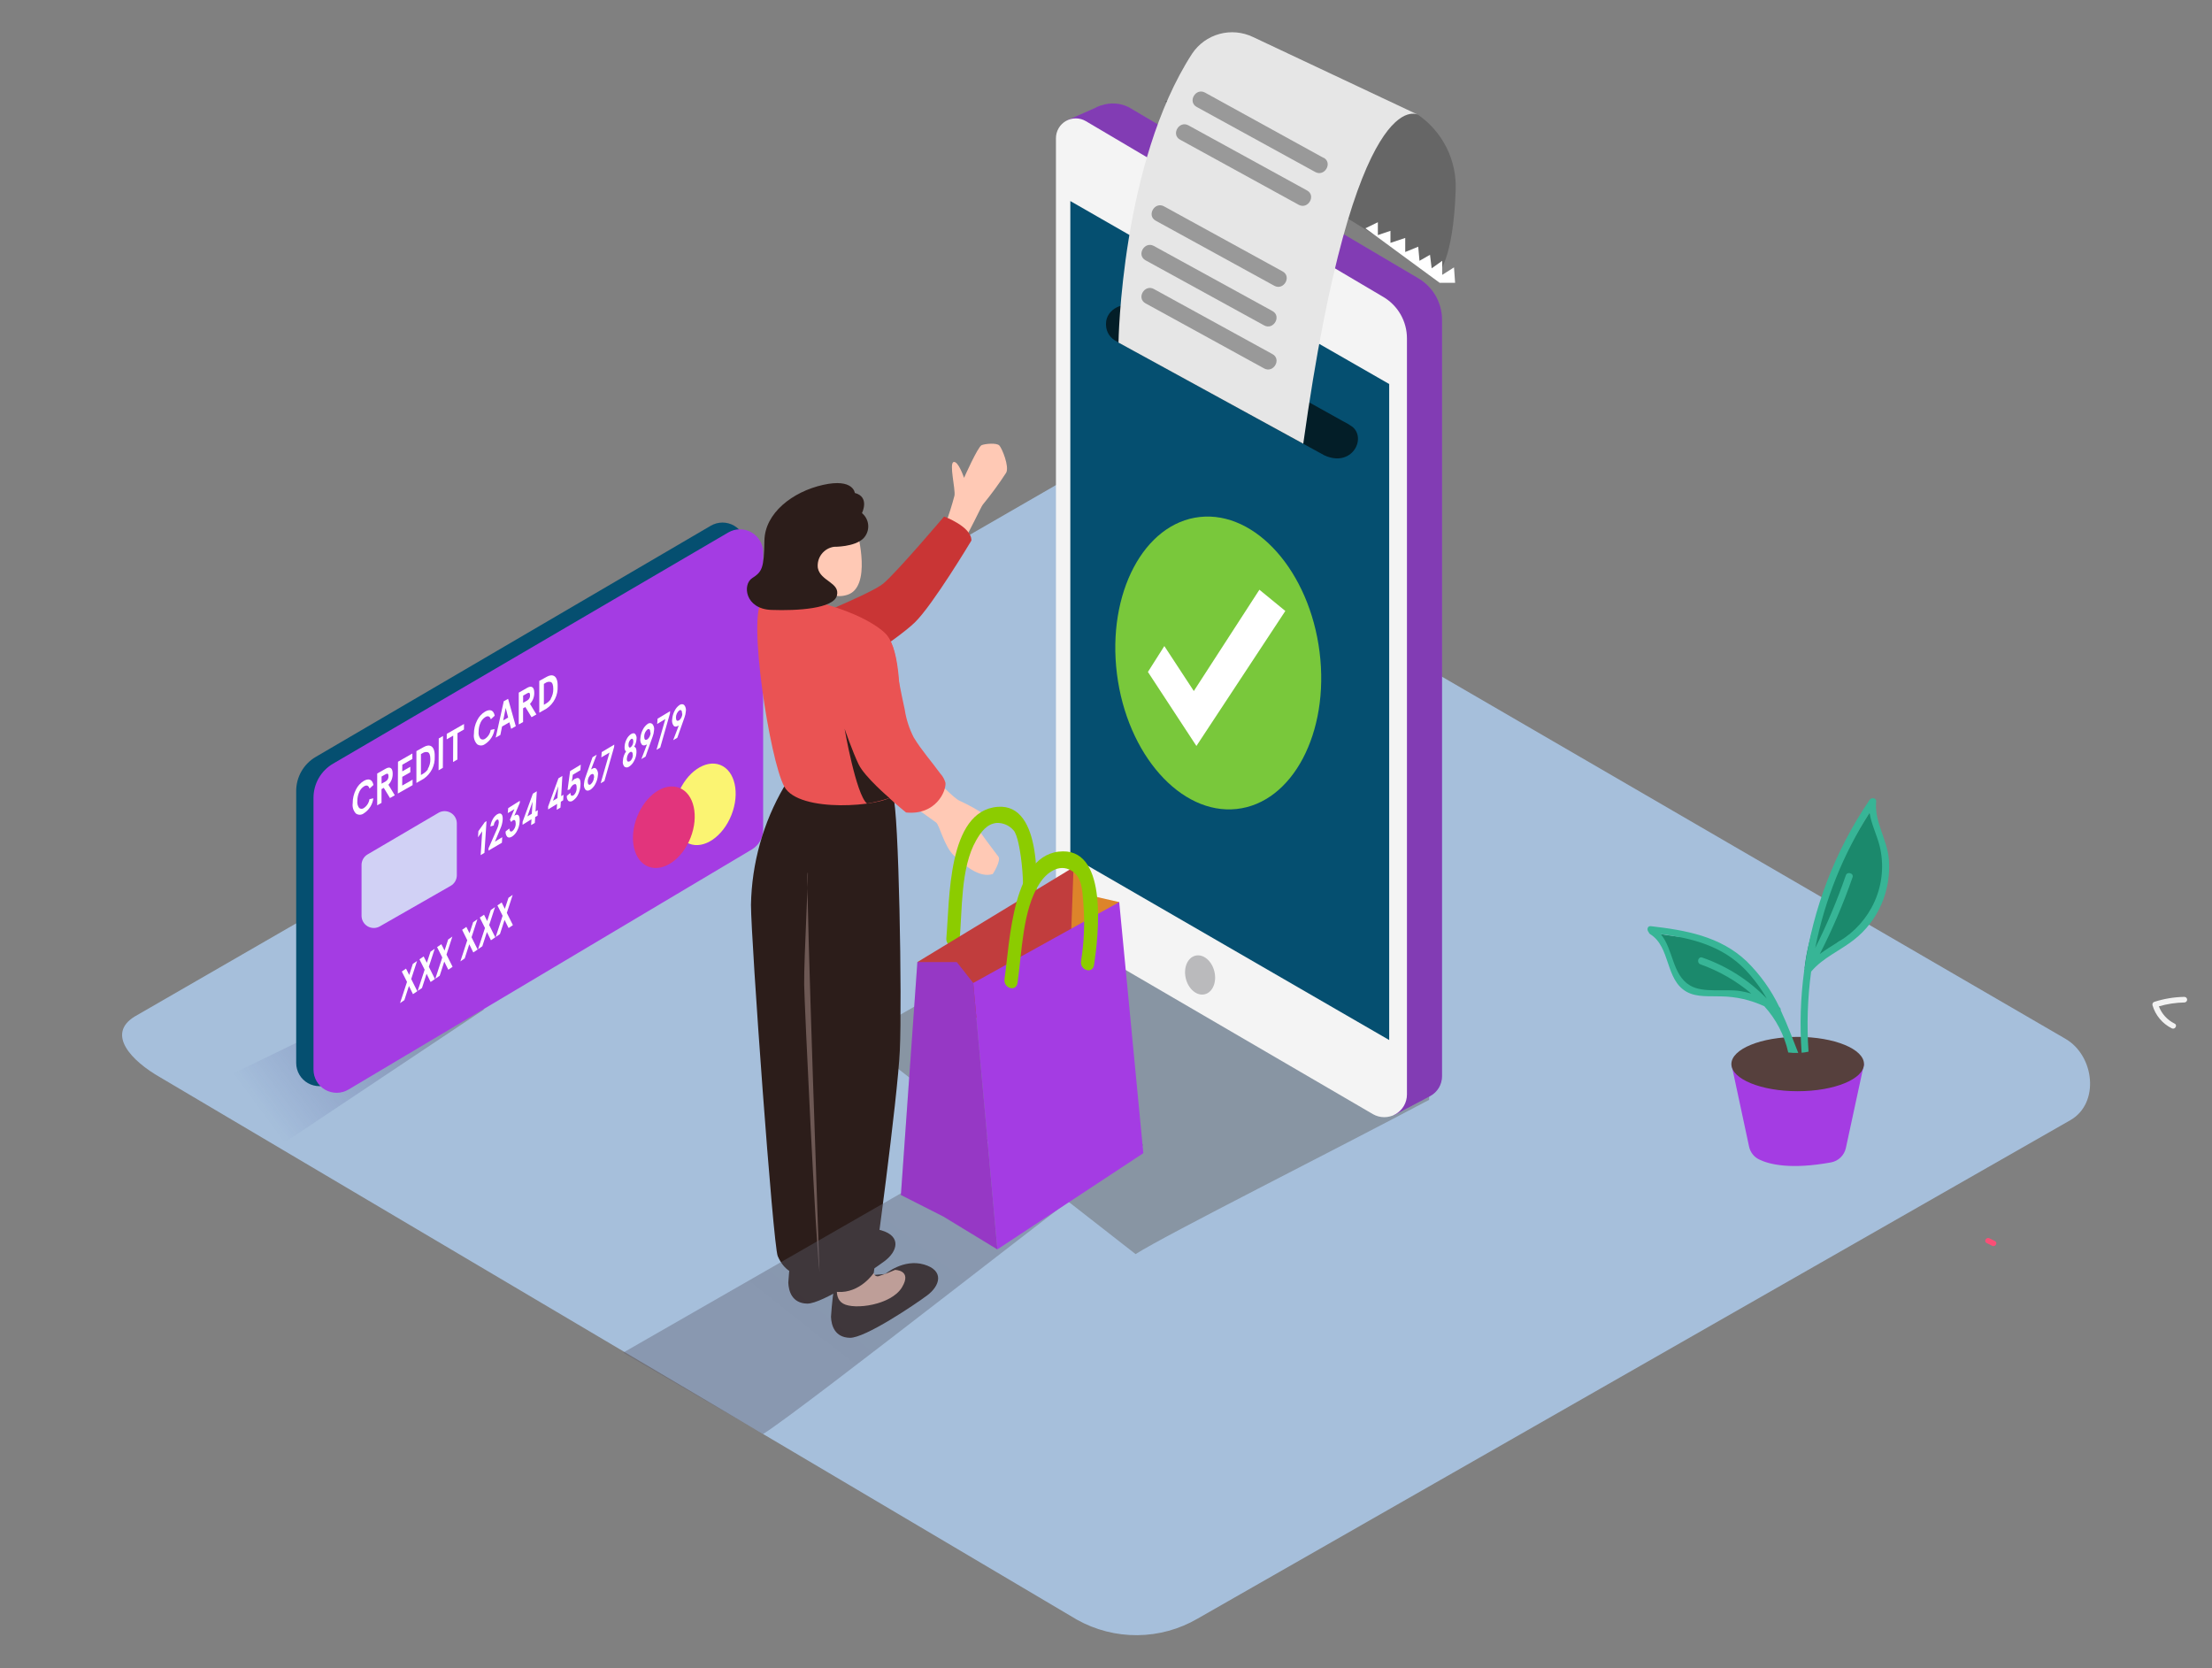 <svg width="313" height="236" viewBox="0 0 313 236" fill="none" xmlns="http://www.w3.org/2000/svg">
<rect x="0" y="0" width="313" height="236" fill="#808080" stroke="none"/>
<path d="M152.376 229.159L22.692 152.444C18.561 150.095 15.024 146.314 19.046 143.833L149.199 68.761C151.156 67.548 154.121 66.757 156.101 67.908L292.256 146.972C296.388 149.367 297.123 156.076 292.992 158.471L169.474 229.01C166.884 230.523 163.944 231.332 160.945 231.358C157.946 231.384 154.992 230.626 152.376 229.159Z" fill="#A6BFDB"/>
<path opacity="0.48" d="M55.213 141.093L27.622 154.495C31.68 157.209 35.966 159.566 40.432 161.54L68.539 142.792" fill="url(#paint0_linear_135_436)"/>
<path opacity="0.48" d="M180.57 139.762C173.324 135.175 166.086 130.541 159.341 125.257L121.562 146.909L160.687 177.439C165.178 174.597 188.669 162.824 202.222 155.614V154.048C195.007 149.312 187.886 144.389 180.57 139.762Z" fill="url(#paint1_linear_135_436)"/>
<path d="M167.142 74.601C167.08 74.298 166.952 74.012 166.766 73.765C166.581 73.517 166.343 73.313 166.07 73.168C165.822 73.031 165.532 72.995 165.258 73.066C164.984 73.138 164.748 73.312 164.599 73.552C164.477 73.794 164.438 74.069 164.489 74.335C164.401 74.72 164.411 75.122 164.519 75.502C164.627 75.883 164.83 76.23 165.107 76.511C165.209 76.616 165.33 76.7 165.465 76.757C165.599 76.814 165.744 76.843 165.89 76.843C166.036 76.843 166.181 76.814 166.315 76.757C166.449 76.7 166.571 76.616 166.672 76.511C166.893 76.251 167.051 75.943 167.132 75.611C167.214 75.28 167.217 74.934 167.142 74.601Z" fill="#5A2500"/>
<path d="M200.711 39.39L159.747 15.186C159.147 14.879 158.491 14.697 157.818 14.651C157.146 14.605 156.471 14.697 155.835 14.919H155.772C155.472 15.02 155.181 15.149 154.904 15.303L151.022 17.017L153.096 17.933L154.372 122.83C154.371 124.677 154.855 126.492 155.775 128.094C156.695 129.696 158.019 131.028 159.614 131.958L197.808 154.221L197.213 157.806L202.394 155.066C202.896 154.791 203.314 154.385 203.605 153.892C203.895 153.399 204.047 152.836 204.045 152.264V45.238C204.045 44.057 203.738 42.897 203.154 41.871C202.569 40.846 201.727 39.991 200.711 39.39Z" fill="#A43CE3"/>
<path opacity="0.33" d="M200.711 39.39L159.747 15.186C159.147 14.879 158.491 14.697 157.818 14.651C157.146 14.605 156.471 14.697 155.835 14.919H155.772C155.472 15.02 155.181 15.149 154.904 15.303L151.022 17.017L153.096 17.933L154.372 122.83C154.371 124.677 154.855 126.492 155.775 128.094C156.695 129.696 158.019 131.028 159.614 131.958L197.808 154.221L197.213 157.806L202.394 155.066C202.896 154.791 203.314 154.385 203.605 153.892C203.895 153.399 204.047 152.836 204.045 152.264V45.238C204.045 44.057 203.738 42.897 203.154 41.871C202.569 40.846 201.727 39.991 200.711 39.39Z" fill="#3F3D56"/>
<path d="M194.264 157.634L154.661 134.549C153.066 133.619 151.742 132.287 150.822 130.685C149.902 129.083 149.418 127.268 149.418 125.421V19.562C149.417 19.066 149.546 18.578 149.794 18.149C150.043 17.72 150.4 17.364 150.83 17.118C151.261 16.872 151.749 16.745 152.244 16.749C152.74 16.753 153.226 16.889 153.652 17.143L195.75 42.02C196.766 42.621 197.608 43.476 198.193 44.502C198.777 45.527 199.084 46.688 199.084 47.868V154.863C199.083 155.426 198.934 155.98 198.651 156.468C198.369 156.956 197.963 157.36 197.474 157.641C196.985 157.922 196.431 158.07 195.868 158.068C195.304 158.067 194.751 157.917 194.264 157.634Z" fill="#F4F4F4"/>
<path d="M196.572 54.334L151.453 28.447V121.061L196.572 147.152V54.334Z" fill="#054F70"/>
<path d="M170.466 140.679C171.584 140.412 172.199 138.971 171.838 137.462C171.478 135.952 170.279 134.945 169.161 135.212C168.043 135.479 167.429 136.919 167.789 138.429C168.15 139.938 169.348 140.946 170.466 140.679Z" fill="#BABABC"/>
<path d="M168.128 32.901C168.128 33.079 168.175 33.254 168.264 33.407C168.354 33.562 168.482 33.689 168.637 33.777L177.354 38.787C177.507 38.875 177.681 38.921 177.858 38.92C178.035 38.92 178.208 38.873 178.361 38.784C178.514 38.695 178.641 38.568 178.729 38.415C178.817 38.261 178.864 38.087 178.864 37.911V37.699C178.864 37.518 178.815 37.341 178.723 37.185C178.63 37.03 178.498 36.902 178.34 36.815L169.623 32.016C169.469 31.932 169.296 31.889 169.121 31.892C168.946 31.895 168.774 31.943 168.623 32.032C168.473 32.122 168.348 32.249 168.261 32.401C168.174 32.553 168.128 32.725 168.128 32.901Z" fill="#CCCCCC"/>
<path d="M165.036 31.08C165.548 30.89 165.752 30.168 165.492 29.469C165.232 28.77 164.606 28.358 164.094 28.549C163.582 28.739 163.378 29.461 163.639 30.16C163.899 30.859 164.525 31.271 165.036 31.08Z" fill="#CCCCCC"/>
<path d="M282.287 175.591L281.505 175.2C281.059 174.973 280.659 175.654 281.113 175.873L281.896 176.265C282.342 176.492 282.741 175.818 282.287 175.591Z" fill="#FA4E76"/>
<path d="M309.087 141.046C307.65 141.07 306.224 141.305 304.854 141.743C304.754 141.772 304.67 141.839 304.618 141.93C304.567 142.02 304.554 142.127 304.58 142.228C304.784 142.934 305.133 143.59 305.605 144.153C306.076 144.716 306.66 145.175 307.319 145.5C307.765 145.719 308.164 145.046 307.71 144.827C306.683 144.326 305.886 143.453 305.48 142.385C306.653 142.045 307.866 141.861 309.087 141.837C309.192 141.837 309.293 141.795 309.367 141.721C309.441 141.647 309.483 141.546 309.483 141.441C309.483 141.336 309.441 141.236 309.367 141.162C309.293 141.088 309.192 141.046 309.087 141.046Z" fill="#F2F2F2"/>
<path d="M156.5 45.981V45.794C156.5 43.735 159.067 42.451 161.117 43.484L189.991 59.571C190.475 59.805 190.939 60.08 191.376 60.393C193.411 62.084 191.243 66.217 187.37 64.409L158.065 48.33C157.608 48.128 157.218 47.799 156.941 47.383C156.664 46.968 156.511 46.481 156.5 45.981Z" fill="#031E28"/>
<path d="M186.72 92.253C188.152 103.667 182.886 113.608 174.983 114.462C167.079 115.315 159.481 106.759 158.049 95.353C156.617 83.948 161.884 73.998 169.787 73.145C177.69 72.292 185.288 80.848 186.72 92.253Z" fill="#79C83B"/>
<path d="M162.431 95.072L164.755 91.408L168.926 97.772L178.206 83.439L181.876 86.445L169.294 105.545L162.431 95.072Z" fill="white"/>
<path opacity="0.48" d="M247.865 160.687L220.274 174.088C224.332 176.803 228.618 179.16 233.083 181.134L261.191 162.385" fill="url(#paint2_linear_135_436)"/>
<path d="M245.236 135.175C245.165 135.106 245.109 135.023 245.071 134.932C243.89 134.337 242.724 133.774 241.48 133.249C241.104 132.967 240.697 132.709 240.337 132.466C240.272 132.537 240.192 132.593 240.102 132.63C240.013 132.666 239.917 132.683 239.821 132.678C238.052 132.63 236.29 132.431 234.554 132.083C234.476 132.232 234.416 132.389 234.375 132.552C235.945 134.379 237.006 136.588 237.45 138.956C237.786 139.339 238.146 139.739 238.537 140.161C240.282 140.85 242.653 140.702 244.641 140.944C244.734 140.743 244.808 140.533 244.86 140.318H244.946C245.615 140.563 246.266 140.853 246.895 141.187C248.2 141.371 249.439 141.883 250.494 142.674C250.783 142.563 251.049 142.399 251.277 142.189C249.234 139.919 247.45 137.359 245.236 135.175Z" fill="#1B896C"/>
<path d="M255.337 137.069L260.236 133.21C260.236 133.21 266.848 131.112 266.754 124.012C266.66 116.912 264.54 115.01 264.54 115.01C264.54 115.01 256.3 127.394 255.337 137.069Z" fill="#1B896C"/>
<path d="M244.993 150.549L247.497 162.237C247.58 162.625 247.75 162.989 247.994 163.302C248.238 163.616 248.55 163.869 248.906 164.045C250.361 164.757 253.366 165.501 259.078 164.468C259.592 164.375 260.066 164.132 260.442 163.77C260.818 163.408 261.079 162.942 261.191 162.432L263.758 150.549" fill="#A43CE3"/>
<path d="M254.375 154.393C259.557 154.393 263.758 152.672 263.758 150.549C263.758 148.426 259.557 146.706 254.375 146.706C249.194 146.706 244.993 148.426 244.993 150.549C244.993 152.672 249.194 154.393 254.375 154.393Z" fill="#56403D"/>
<path d="M267.279 121.617C267.059 118.791 265.197 116.262 265.479 113.413C265.534 112.88 264.806 112.794 264.555 113.162C259.689 120.318 256.535 128.498 255.338 137.069C255.279 137.174 255.259 137.296 255.283 137.414C254.771 141.238 254.653 145.104 254.931 148.952C255.26 148.923 255.587 148.87 255.909 148.796C255.646 145.02 255.77 141.227 256.277 137.476C257.943 135.496 260.306 134.556 262.317 132.983C264.026 131.654 265.372 129.914 266.23 127.926C267.084 125.939 267.444 123.774 267.279 121.617ZM265.267 127.527C264.213 129.896 262.449 131.879 260.22 133.202C259.289 133.789 258.366 134.345 257.505 134.979C259.297 131.474 260.845 127.848 262.137 124.129C262.349 123.527 261.355 123.268 261.183 123.863C259.97 127.376 258.524 130.805 256.856 134.126C258.204 127.327 260.813 120.84 264.548 115.002C264.79 116.607 265.549 118.055 265.972 119.699C266.609 122.314 266.361 125.067 265.267 127.527Z" fill="#37B596"/>
<path d="M254.453 148.976C253.671 146.956 252.888 144.913 251.981 142.964C251.993 142.873 251.98 142.781 251.944 142.697C251.909 142.613 251.851 142.54 251.777 142.486C250.625 140.079 249.063 137.891 247.16 136.02C243.42 132.474 238.553 131.613 233.592 131.042C233.091 130.987 232.997 131.59 233.287 131.879C233.301 131.939 233.327 131.996 233.363 132.045C233.399 132.095 233.445 132.137 233.498 132.169C236.44 133.993 235.579 138.635 238.694 140.349C240.157 141.132 241.933 140.913 243.53 140.976C245.648 141.002 247.737 141.48 249.657 142.377C251.333 144.224 252.498 146.477 253.037 148.913C253.507 148.974 253.98 148.995 254.453 148.976ZM240.885 135.488C240.282 135.269 240.024 136.224 240.619 136.443C243.244 137.379 245.68 138.779 247.81 140.576C247.295 140.43 246.773 140.312 246.245 140.224C244.171 139.887 240.987 140.537 239.156 139.441C236.597 137.954 236.808 134.322 234.985 132.153C239.437 132.748 243.671 133.813 246.949 137.187C248.13 138.424 249.155 139.802 250.001 141.289C247.457 138.67 244.335 136.683 240.885 135.488Z" fill="#37B596"/>
<path d="M41.911 111.918V150.401C41.911 150.98 42.065 151.548 42.356 152.049C42.647 152.549 43.065 152.964 43.569 153.25C44.072 153.536 44.642 153.684 45.22 153.679C45.799 153.673 46.366 153.514 46.864 153.219L103.947 119.221C104.429 118.926 104.826 118.511 105.1 118.018C105.374 117.524 105.516 116.968 105.512 116.403V77.208C105.511 76.632 105.358 76.066 105.068 75.567C104.779 75.069 104.363 74.656 103.864 74.37C103.364 74.083 102.797 73.933 102.221 73.936C101.645 73.938 101.08 74.092 100.582 74.382L44.673 107.095C43.831 107.588 43.134 108.292 42.649 109.138C42.164 109.984 41.91 110.942 41.911 111.918Z" fill="#054F70"/>
<path d="M44.36 112.873V151.356C44.363 151.932 44.518 152.497 44.809 152.994C45.1 153.491 45.517 153.903 46.017 154.188C46.518 154.472 47.084 154.62 47.66 154.617C48.236 154.613 48.801 154.457 49.297 154.166L106.42 120.168C106.901 119.873 107.298 119.459 107.572 118.965C107.847 118.471 107.989 117.915 107.985 117.35V78.163C107.984 77.587 107.83 77.021 107.541 76.523C107.252 76.024 106.836 75.611 106.336 75.325C105.837 75.038 105.27 74.888 104.694 74.891C104.118 74.893 103.553 75.047 103.055 75.337L47.13 108.05C46.287 108.542 45.588 109.246 45.102 110.092C44.616 110.938 44.36 111.897 44.36 112.873Z" fill="#A43CE3"/>
<path d="M103.506 115.294C104.718 112.217 104.009 109.056 101.923 108.233C99.836 107.41 97.162 109.238 95.949 112.315C94.737 115.392 95.446 118.553 97.533 119.376C99.619 120.199 102.294 118.371 103.506 115.294Z" fill="#FBF472"/>
<path d="M97.712 118.534C98.924 115.457 98.215 112.295 96.129 111.473C94.042 110.65 91.368 112.477 90.155 115.554C88.943 118.631 89.652 121.793 91.739 122.616C93.826 123.438 96.5 121.611 97.712 118.534Z" fill="#E2347C"/>
<path d="M51.481 110.485C52.201 110.078 52.686 110.289 52.842 111.064L52.294 111.573C52.154 111.135 51.88 111.033 51.512 111.26C51.214 111.447 50.98 111.72 50.839 112.043C50.654 112.445 50.561 112.884 50.565 113.327C50.521 113.679 50.613 114.035 50.823 114.321C50.919 114.397 51.038 114.438 51.16 114.438C51.282 114.438 51.401 114.397 51.496 114.321C51.705 114.178 51.882 113.994 52.017 113.78C52.151 113.566 52.24 113.326 52.279 113.076L52.827 112.951C52.772 113.388 52.62 113.807 52.383 114.178C52.147 114.549 51.83 114.862 51.457 115.096C51.297 115.213 51.104 115.277 50.906 115.277C50.707 115.277 50.514 115.213 50.354 115.096C50.178 114.904 50.046 114.675 49.969 114.426C49.892 114.177 49.871 113.914 49.908 113.655C49.901 112.978 50.06 112.309 50.37 111.706C50.617 111.202 51.002 110.778 51.481 110.485Z" fill="white"/>
<path d="M54.963 111.033L55.863 112.52L55.182 112.912L54.306 111.471L53.985 111.651V113.593L53.374 113.945V109.444L54.572 108.763C55.213 108.395 55.573 108.7 55.566 109.475C55.577 110.054 55.361 110.613 54.963 111.033ZM54.58 110.548C54.706 110.475 54.81 110.368 54.879 110.24C54.948 110.111 54.98 109.965 54.971 109.82C54.971 109.48 54.843 109.384 54.587 109.53L53.993 109.867V110.884L54.587 110.548" fill="white"/>
<path d="M58.351 106.61V107.385L56.927 108.199L56.919 109.139L58.061 108.489V109.264L56.919 109.914L56.911 111.15L58.382 110.313V111.088L56.293 112.278L56.316 107.776L58.351 106.61Z" fill="white"/>
<path d="M59.994 105.679C60.777 105.24 61.559 105.483 61.512 107.056C61.541 107.669 61.412 108.278 61.138 108.826C60.864 109.374 60.454 109.843 59.947 110.188L58.922 110.775V106.274L59.994 105.679ZM60.526 108.81C60.781 108.388 60.909 107.901 60.894 107.409C60.894 106.845 60.761 106.508 60.534 106.43C60.408 106.395 60.276 106.389 60.147 106.412C60.019 106.435 59.897 106.486 59.791 106.563L59.564 106.696V109.655L59.791 109.522C60.106 109.353 60.375 109.108 60.573 108.81" fill="white"/>
<path d="M62.686 104.136L62.663 108.638L62.06 108.99L62.084 104.481L62.686 104.136Z" fill="white"/>
<path d="M65.66 102.438L65.652 103.213L64.736 103.737L64.721 107.463L64.11 107.816L64.126 104.082L63.21 104.606L63.218 103.831L65.66 102.438Z" fill="white"/>
<path d="M68.641 100.684C69.361 100.277 69.846 100.489 70.002 101.263L69.455 101.772C69.314 101.334 69.04 101.232 68.672 101.459C68.374 101.646 68.139 101.919 67.999 102.242C67.812 102.644 67.719 103.083 67.725 103.526C67.678 103.878 67.77 104.235 67.984 104.52C68.078 104.596 68.195 104.637 68.316 104.637C68.437 104.637 68.554 104.596 68.649 104.52C68.857 104.377 69.034 104.193 69.169 103.979C69.304 103.765 69.393 103.525 69.431 103.275L69.979 103.15C69.924 103.587 69.773 104.006 69.536 104.377C69.299 104.748 68.983 105.061 68.609 105.295C68.45 105.413 68.256 105.476 68.058 105.476C67.859 105.476 67.666 105.413 67.506 105.295C67.33 105.103 67.198 104.874 67.121 104.625C67.044 104.376 67.023 104.113 67.06 103.855C67.054 103.177 67.212 102.508 67.522 101.905C67.771 101.4 68.159 100.976 68.641 100.684Z" fill="white"/>
<path d="M71.896 98.876L72.984 102.743L72.326 103.119L72.084 102.195L71.043 102.79L70.8 103.988L70.143 104.363L71.285 99.213L71.896 98.876ZM71.207 101.921L71.904 101.522L71.559 100.16L71.207 101.921Z" fill="white"/>
<path d="M74.995 99.588L75.902 101.083L75.214 101.475L74.337 100.034L74.017 100.215V102.156L73.406 102.5V97.999L74.603 97.318C75.245 96.95 75.605 97.255 75.597 98.031C75.608 98.609 75.392 99.168 74.995 99.588ZM74.611 99.103C74.738 99.03 74.842 98.924 74.911 98.795C74.98 98.666 75.012 98.521 75.003 98.375C75.003 98.036 74.875 97.939 74.619 98.085L74.024 98.422V99.44L74.619 99.103" fill="white"/>
<path d="M77.389 95.745C78.172 95.306 78.954 95.549 78.907 97.122C78.936 97.735 78.807 98.344 78.533 98.892C78.259 99.44 77.849 99.909 77.343 100.254L76.31 100.841V96.34L77.389 95.745ZM77.921 98.876C78.176 98.454 78.304 97.968 78.289 97.475C78.289 96.911 78.156 96.575 77.929 96.496C77.803 96.461 77.671 96.455 77.542 96.478C77.414 96.501 77.292 96.552 77.186 96.629L76.959 96.762V99.721L77.186 99.588C77.501 99.419 77.77 99.174 77.969 98.876" fill="white"/>
<path d="M51.16 122.376V129.57C51.16 129.872 51.24 130.169 51.39 130.431C51.541 130.693 51.758 130.911 52.019 131.063C52.281 131.215 52.577 131.296 52.879 131.298C53.182 131.3 53.479 131.222 53.742 131.073L63.774 125.335C64.038 125.183 64.257 124.964 64.41 124.7C64.562 124.436 64.643 124.137 64.642 123.832V116.489C64.641 116.186 64.559 115.888 64.407 115.626C64.254 115.364 64.035 115.147 63.772 114.996C63.509 114.846 63.211 114.767 62.907 114.768C62.604 114.769 62.306 114.849 62.044 115.002L52.013 120.889C51.754 121.041 51.538 121.258 51.389 121.519C51.239 121.78 51.16 122.075 51.16 122.376Z" fill="#D1D1F5"/>
<path d="M68.609 116.309L68.844 116.176L68.547 120.669L68.015 120.99L68.234 117.616L67.639 118.47L67.694 117.593L68.609 116.309Z" fill="white"/>
<path d="M70.276 115.268L70.347 115.221C70.894 114.892 71.184 115.221 71.129 116.004C71.095 116.423 70.989 116.834 70.816 117.217L70.034 119.08L71.067 118.454L71.02 119.237L69.126 120.348V120.027L70.308 117.327C70.454 117.03 70.546 116.709 70.581 116.38C70.581 116.012 70.495 115.863 70.261 116.004C70.147 116.102 70.054 116.222 69.987 116.356C69.919 116.49 69.879 116.637 69.869 116.787L69.392 116.943C69.431 116.585 69.543 116.239 69.721 115.926C69.854 115.667 70.044 115.442 70.276 115.268Z" fill="white"/>
<path d="M71.912 114.336L73.555 113.303V113.585L72.772 115.44L72.89 115.354C73.344 115.08 73.586 115.456 73.531 116.254C73.506 116.7 73.386 117.135 73.179 117.53C73.029 117.84 72.806 118.109 72.53 118.313L72.444 118.368C72.178 118.532 71.959 118.548 71.794 118.415C71.698 118.311 71.627 118.186 71.585 118.051C71.543 117.915 71.531 117.772 71.552 117.632L72.068 117.225C72.107 117.624 72.248 117.742 72.499 117.593C72.645 117.469 72.763 117.316 72.845 117.143C72.927 116.971 72.972 116.782 72.976 116.591C72.976 116.082 72.843 115.91 72.561 116.082C72.474 116.145 72.397 116.222 72.334 116.309L72.154 115.98L72.788 114.485L71.849 115.041L71.912 114.336Z" fill="white"/>
<path d="M75.777 114.822L76.106 114.626L76.059 115.409L75.73 115.605L75.676 116.434L75.151 116.74L75.206 115.91L73.946 116.693V116.286L75.402 112.293L75.957 111.957L75.777 114.822ZM75.253 115.135L75.363 113.421L74.627 115.511L75.253 115.135Z" fill="white"/>
<path d="M79.408 112.646L79.737 112.45L79.69 113.233L79.361 113.428L79.306 114.266L78.774 114.579L78.829 113.742L77.561 114.524V114.117L79.017 110.125L79.573 109.788L79.408 112.646ZM78.876 112.967L78.986 111.252L78.25 113.303L78.868 112.927" fill="white"/>
<path d="M80.668 109.099L82.178 108.191L82.131 108.974L81.051 109.616L80.918 110.595C81.021 110.447 81.148 110.317 81.294 110.211H81.349C81.943 109.859 82.209 110.211 82.131 111.166C82.104 111.61 81.987 112.045 81.787 112.442C81.639 112.753 81.416 113.022 81.137 113.225L81.059 113.28C80.973 113.349 80.868 113.392 80.758 113.401C80.648 113.411 80.538 113.388 80.441 113.334C80.352 113.239 80.285 113.125 80.244 113C80.204 112.876 80.191 112.744 80.206 112.614L80.715 112.176C80.715 112.559 80.879 112.677 81.114 112.536H81.153C81.299 112.408 81.416 112.249 81.493 112.07C81.57 111.891 81.606 111.697 81.599 111.503C81.599 110.994 81.489 110.829 81.184 111.01H81.137C80.916 111.191 80.743 111.425 80.636 111.691L80.308 111.785L80.668 109.099Z" fill="white"/>
<path d="M84.401 108.81C84.494 108.935 84.56 109.078 84.595 109.231C84.63 109.383 84.633 109.541 84.604 109.694C84.573 110.119 84.453 110.532 84.252 110.908C84.1 111.216 83.877 111.484 83.602 111.691L83.524 111.745C83.25 111.91 83.023 111.91 82.851 111.745C82.754 111.623 82.686 111.482 82.649 111.33C82.612 111.179 82.609 111.021 82.64 110.869C82.664 110.569 82.73 110.273 82.836 109.992L83.845 107.135L84.432 106.782L83.649 108.833H83.712C84.025 108.606 84.236 108.606 84.401 108.81ZM84.072 110.015C84.072 109.569 83.931 109.405 83.665 109.569H83.626C83.485 109.687 83.371 109.835 83.291 110.001C83.211 110.167 83.168 110.348 83.164 110.532C83.164 110.963 83.313 111.135 83.571 110.978C83.713 110.858 83.828 110.71 83.909 110.543C83.989 110.375 84.034 110.193 84.041 110.007" fill="white"/>
<path d="M85.144 106.414L86.92 105.35L86.897 105.686L85.519 110.516L84.995 110.822L86.247 106.477L85.089 107.158L85.144 106.414Z" fill="white"/>
<path d="M89.737 105.655C89.987 105.726 90.089 106.007 90.058 106.501C90.036 106.916 89.918 107.32 89.713 107.683C89.567 107.972 89.355 108.224 89.095 108.418L89.009 108.473C88.915 108.544 88.799 108.583 88.681 108.583C88.562 108.583 88.447 108.544 88.352 108.473C88.255 108.358 88.185 108.221 88.149 108.075C88.112 107.928 88.109 107.775 88.141 107.628C88.164 107.158 88.321 106.704 88.595 106.32C88.422 106.211 88.352 105.968 88.383 105.585C88.408 105.231 88.507 104.888 88.673 104.575C88.805 104.305 89.001 104.071 89.244 103.894L89.307 103.855C89.557 103.714 89.753 103.706 89.886 103.855C89.966 103.956 90.024 104.073 90.055 104.199C90.086 104.325 90.09 104.455 90.066 104.583C90.044 104.961 89.931 105.329 89.737 105.655ZM89.526 106.821C89.539 106.752 89.538 106.681 89.522 106.612C89.505 106.543 89.475 106.478 89.432 106.422C89.361 106.36 89.26 106.352 89.142 106.422C89.02 106.51 88.921 106.625 88.853 106.759C88.764 106.929 88.714 107.116 88.704 107.307C88.689 107.377 88.689 107.449 88.704 107.52C88.719 107.59 88.748 107.656 88.79 107.714C88.861 107.776 88.962 107.776 89.088 107.714H89.127C89.245 107.628 89.342 107.515 89.408 107.385C89.495 107.217 89.545 107.033 89.557 106.845L89.526 106.821ZM89.612 104.919C89.612 104.583 89.51 104.442 89.291 104.575C89.177 104.671 89.086 104.791 89.024 104.926C88.962 105.061 88.93 105.209 88.931 105.358C88.931 105.702 89.033 105.851 89.244 105.726C89.357 105.629 89.449 105.509 89.512 105.374C89.576 105.239 89.61 105.092 89.612 104.943" fill="white"/>
<path d="M92.335 102.461C92.43 102.584 92.499 102.726 92.535 102.877C92.572 103.028 92.575 103.185 92.546 103.338C92.526 103.638 92.46 103.934 92.351 104.215L91.349 107.041L90.754 107.401L91.537 105.35H91.474C91.201 105.514 90.981 105.514 90.817 105.35C90.725 105.221 90.659 105.075 90.624 104.92C90.59 104.766 90.586 104.606 90.614 104.45C90.643 104.022 90.763 103.606 90.966 103.228C91.116 102.919 91.339 102.651 91.615 102.446L91.693 102.391C91.793 102.328 91.91 102.301 92.027 102.313C92.143 102.326 92.252 102.378 92.335 102.461ZM92.022 103.651C92.022 103.221 91.873 103.048 91.615 103.205C91.475 103.326 91.362 103.475 91.283 103.642C91.203 103.809 91.159 103.991 91.153 104.176C91.153 104.622 91.294 104.786 91.56 104.622H91.6C91.741 104.504 91.856 104.357 91.936 104.191C92.016 104.025 92.058 103.843 92.061 103.659" fill="white"/>
<path d="M93.047 101.686L94.823 100.622L94.8 100.95L93.423 105.773L92.898 106.086L94.15 101.733L92.992 102.43L93.047 101.686Z" fill="white"/>
<path d="M96.827 99.768C96.924 99.89 96.995 100.031 97.032 100.183C97.07 100.334 97.075 100.492 97.046 100.645C97.023 100.945 96.957 101.241 96.85 101.522L95.841 104.379L95.254 104.731L96.036 102.68H95.974C95.7 102.853 95.481 102.853 95.317 102.68C95.224 102.552 95.158 102.406 95.123 102.251C95.088 102.096 95.084 101.936 95.113 101.78C95.144 101.353 95.263 100.937 95.465 100.559C95.616 100.25 95.839 99.981 96.115 99.776L96.201 99.721C96.436 99.596 96.662 99.604 96.827 99.768ZM96.514 100.966C96.514 100.536 96.365 100.363 96.107 100.52C95.968 100.64 95.855 100.787 95.775 100.953C95.696 101.119 95.651 101.299 95.645 101.483C95.645 101.921 95.786 102.085 96.052 101.929H96.091C96.232 101.811 96.347 101.664 96.426 101.497C96.506 101.331 96.549 101.15 96.553 100.966" fill="white"/>
<path d="M61.512 134.243L60.683 136.787L61.544 138.517L60.933 138.94L60.362 137.774L59.712 139.786L59.102 140.201L60.088 137.202L59.352 135.731L59.947 135.324L60.401 136.224L60.917 134.65L61.512 134.243Z" fill="white"/>
<path d="M59.016 135.966L58.187 138.517L59.047 140.247L58.437 140.662L57.866 139.504L57.216 141.508L56.606 141.931L57.592 138.925L56.856 137.461L57.451 137.046L57.905 137.946L58.413 136.38L59.016 135.966Z" fill="white"/>
<path d="M64.009 132.513L63.179 135.065L64.04 136.787L63.438 137.21L62.866 136.052L62.217 138.056L61.599 138.478L62.585 135.472L61.849 134.008L62.452 133.594L62.905 134.494L63.414 132.928L64.009 132.513Z" fill="white"/>
<path d="M67.553 130.063L66.724 132.615L67.585 134.345L66.974 134.76L66.403 133.601L65.753 135.605L65.143 136.028L66.121 133.03L65.394 131.558L65.988 131.143L66.442 132.044L66.951 130.478L67.553 130.063Z" fill="white"/>
<path d="M70.049 128.341L69.22 130.885L70.081 132.615L69.47 133.038L68.899 131.871L68.249 133.883L67.647 134.298L68.625 131.3L67.89 129.828L68.492 129.421L68.938 130.321L69.447 128.756L70.049 128.341Z" fill="white"/>
<path d="M72.545 126.611L71.716 129.163L72.577 130.893L71.966 131.308L71.395 130.149L70.746 132.153L70.143 132.576L71.121 129.57L70.386 128.106L70.988 127.691L71.434 128.591L71.951 127.026L72.545 126.611Z" fill="white"/>
<path d="M200.649 16.235C202.372 17.423 203.765 19.03 204.697 20.904C205.629 22.779 206.07 24.86 205.977 26.951C205.641 36.877 203.45 38.78 203.45 38.78L188.402 29.488L164.794 14.34C164.794 14.34 184.067 9.62 200.649 16.235Z" fill="#666666"/>
<path d="M184.412 62.781L158.269 48.471C158.269 48.471 158.636 23.084 168.691 7.585C169.603 6.222 170.976 5.235 172.557 4.803C174.138 4.372 175.822 4.526 177.299 5.236L200.649 16.235C200.649 16.235 191.65 10.998 184.412 62.781Z" fill="#E6E6E6"/>
<path d="M187.291 22.341L170.514 13.103C169.192 12.375 168.003 14.403 169.333 15.131L186.11 24.337C187.432 25.065 188.621 23.037 187.291 22.309V22.341Z" fill="#999999"/>
<path d="M184.944 26.944L168.167 17.738C166.845 17.01 165.655 19.037 166.986 19.765L183.762 28.971C185.085 29.699 186.274 27.672 184.944 26.944Z" fill="#999999"/>
<path d="M181.493 38.404L164.716 29.198C163.394 28.47 162.204 30.497 163.534 31.226L180.311 40.431C181.634 41.159 182.823 39.132 181.493 38.404Z" fill="#999999"/>
<path d="M180.053 44.009L163.277 34.803C161.954 34.075 160.765 36.102 162.095 36.83L178.872 46.036C180.194 46.764 181.384 44.737 180.053 44.009Z" fill="#999999"/>
<path d="M180.053 50.099L163.277 40.893C161.954 40.165 160.765 42.193 162.095 42.921L178.872 52.127C180.194 52.855 181.384 50.827 180.053 50.099Z" fill="#999999"/>
<path d="M193.207 32.298L194.968 31.445V33.261L196.752 32.658V34.364L198.841 33.668V35.656L200.68 34.905L200.86 36.901L202.347 36.048L202.581 37.965L204.076 36.901V38.889L205.743 37.832L205.899 40.016H203.716" fill="white"/>
<path d="M133.808 74.076C134.291 72.781 134.709 71.461 135.06 70.123C135.216 69.176 134.277 65.575 134.934 65.372C135.592 65.168 136.413 67.611 136.413 67.611C136.413 67.611 138.37 63.196 138.902 62.984C139.434 62.773 141.022 62.632 141.406 63.031C141.789 63.43 142.845 66.006 142.376 66.882C141.36 68.446 140.257 69.951 139.074 71.391C138.902 71.525 136.844 75.955 136.57 76.088C136.296 76.221 134.027 75.071 133.808 74.076Z" fill="#FFC9B5"/>
<path d="M112.359 88.363C112.359 88.363 123.111 84.112 124.981 82.57C126.851 81.028 133.589 73.082 133.589 73.082C133.589 73.082 137.501 74.515 137.454 76.48C137.454 76.48 131.977 85.631 129.434 88.081C126.89 90.531 117.61 96.692 115.575 96.551C113.541 96.41 112.359 88.363 112.359 88.363Z" fill="#C93535"/>
<path d="M119.222 175.419C119.222 175.419 121.788 173.227 124.699 174.073C127.61 174.918 126.984 177.079 125.169 178.433C123.353 179.787 116.366 184.492 114.214 184.445C112.062 184.398 111.592 182.668 111.545 181.478C111.665 179.642 111.876 177.813 112.179 175.998" fill="#2C1D1A"/>
<path d="M117.617 175.263C117.628 175.343 117.656 175.42 117.7 175.488C117.744 175.556 117.803 175.613 117.872 175.656C117.941 175.699 118.018 175.726 118.099 175.735C118.179 175.744 118.261 175.735 118.337 175.709C119.118 175.462 119.883 175.169 120.63 174.832C120.63 174.832 123.11 174.832 121.6 177.314C120.09 179.795 114.886 180.523 113.282 179.599C111.678 178.676 112.75 176.045 112.75 176.045" fill="#2C1D1A"/>
<path d="M125.263 180.257C125.263 180.257 127.829 178.065 130.74 178.91C133.651 179.756 133.025 181.916 131.21 183.271C129.394 184.625 122.407 189.33 120.255 189.283C118.103 189.236 117.633 187.506 117.586 186.316C117.706 184.48 117.917 182.651 118.22 180.836" fill="#2C1D1A"/>
<path d="M123.635 180.108C123.646 180.189 123.674 180.265 123.718 180.333C123.762 180.402 123.821 180.459 123.889 180.502C123.958 180.544 124.036 180.571 124.116 180.58C124.197 180.589 124.278 180.581 124.355 180.554C125.135 180.307 125.901 180.014 126.648 179.678C126.648 179.678 129.128 179.678 127.618 182.159C126.108 184.641 120.904 185.369 119.3 184.445C117.696 183.521 118.768 180.891 118.768 180.891" fill="#FFC9B5"/>
<path d="M126.358 112.575C127.196 114.47 127.649 141.594 127.329 148.584C127.008 155.575 123.635 180.108 123.635 180.108C123.635 180.108 121.734 182.997 118.525 182.793C115.317 182.59 115.943 180.006 115.943 180.006C115.943 180.006 111.843 181.909 110.051 177.728C109.386 176.163 106.264 132.944 106.264 128.02C106.371 122.136 107.987 116.378 110.959 111.299" fill="#2C1D1A"/>
<path d="M115.967 179.999C115.967 179.999 114.018 125.202 114.269 123.581C114.519 121.961 113.737 135.598 113.791 139.324C113.823 141.985 115.442 176.272 115.967 179.999Z" fill="#6D5854"/>
<path d="M126.358 112.575C126.358 112.575 129.191 93.169 125.161 89.506C121.131 85.842 109.934 83.243 107.844 85.067C105.755 86.891 108.893 107.471 110.974 111.291C113.056 115.111 124.872 114.086 126.358 112.575Z" fill="#EA5353"/>
<path d="M121.288 75.235C121.381 75.509 123.369 83.063 119.903 84.159C116.436 85.255 115.74 81.114 115.395 80.879C115.051 80.644 113.963 80.276 114.018 79.439C114.073 78.601 115.387 78.585 115.387 78.585C115.387 78.585 115.896 76.394 117.453 75.454C119.01 74.515 121.288 75.235 121.288 75.235Z" fill="#FFC9B5"/>
<path d="M118.024 77.364C118.024 77.364 120.92 77.411 122.172 76.174C122.406 75.933 122.588 75.645 122.705 75.329C122.823 75.014 122.874 74.677 122.855 74.341C122.835 74.005 122.747 73.676 122.594 73.376C122.442 73.076 122.228 72.811 121.968 72.597C121.968 72.597 123.118 70.303 120.959 69.748C120.959 69.748 120.763 67.642 116.459 68.605C112.156 69.567 108.22 72.597 108.165 76.511C108.11 80.425 107.821 80.903 106.428 81.803C105.035 82.703 105.418 86.155 109.143 86.296C112.868 86.437 117.946 86.108 118.423 84.269C118.901 82.429 116.076 82.233 115.724 80.355C115.637 79.654 115.83 78.947 116.261 78.387C116.691 77.827 117.325 77.46 118.024 77.364Z" fill="#2C1D1A"/>
<path d="M131.953 109.78C131.953 109.78 134.934 112.959 135.795 113.303C137.113 113.906 138.38 114.616 139.582 115.425C139.183 115.782 138.828 116.187 138.526 116.63C138.525 116.646 138.525 116.661 138.526 116.677C138.143 116.403 137.877 116.2 137.884 116.34C137.884 116.787 140.819 120.607 141.265 121.186C141.711 121.765 140.482 123.66 140.482 123.66C138.589 124.294 136.405 122.376 135.005 121.076C133.604 119.777 132.955 116.771 132.469 116.38C131.984 115.988 127.986 113.35 127.704 112.528C127.422 111.706 131.953 109.78 131.953 109.78Z" fill="#FFC9B5"/>
<path d="M126.084 90.891C126.867 92.621 126.867 94.516 127.195 96.371C127.454 97.694 127.72 99.079 128.025 100.418C128.233 101.783 128.661 103.105 129.292 104.332C130.388 106.156 131.812 107.737 133.056 109.452C133.402 109.824 133.652 110.276 133.784 110.767C133.901 111.965 132.391 115.378 128.205 114.955C126.089 113.245 124.111 111.371 122.289 109.35C119.942 106.587 117.719 97.24 117.946 94.132C118.103 92.019 119.253 89.654 121.256 88.731C121.92 88.46 122.652 88.4 123.351 88.558C124.051 88.716 124.685 89.085 125.169 89.615C125.543 89.986 125.853 90.418 126.084 90.891Z" fill="#EA5353"/>
<path d="M125.849 112.904C125.849 112.904 122.352 109.929 121.491 108.137C120.63 106.344 119.511 103.119 119.511 103.119C119.511 103.119 121.131 112.442 122.68 113.687C123.758 113.523 124.819 113.261 125.849 112.904Z" fill="#2C1D1A"/>
<path opacity="0.48" d="M161.758 162.017L158.12 156.467L153.37 154.636L146.085 158.166L88.18 191.381L107.985 202.896C113.908 199.162 155.952 165.947 161.758 162.017Z" fill="url(#paint3_linear_135_436)"/>
<path d="M141.187 114.156C134.019 114.697 134.395 127.464 133.909 132.717C133.784 134.048 135.646 134.486 135.772 133.155C136.179 128.756 135.905 122.791 138.119 118.916C138.808 117.718 139.629 116.567 141.038 116.434C141.479 116.419 141.919 116.502 142.325 116.676C142.73 116.851 143.093 117.113 143.385 117.444C144.011 118.07 144.348 120.528 144.457 121.264C144.83 123.997 144.872 126.765 144.583 129.507C144.457 130.838 146.32 131.276 146.445 129.946C146.844 125.773 147.572 113.671 141.187 114.156Z" fill="#8CCC00"/>
<path d="M151.907 122.705L154.059 126.65L158.37 127.636L155.139 139.872L145.976 133.359" fill="#DD842A"/>
<path d="M129.809 136.122L151.907 122.705L151.187 142.635L134.301 144.412L129.809 136.122Z" fill="#C13D3D"/>
<path d="M137.712 139.081L141.124 176.773L161.782 163.16L158.37 127.636L137.712 139.081Z" fill="#A43CE3"/>
<path d="M137.712 139.081L135.38 136.122H129.809L127.477 169.078L133.471 172.116L141.124 176.773L137.712 139.081Z" fill="#A43CE3"/>
<path opacity="0.14" d="M137.712 139.081L135.38 136.122H129.809L127.477 169.078L133.471 172.116L141.124 176.773L137.712 139.081Z" fill="#42210B"/>
<path d="M150.412 120.458C143.229 120.528 142.908 133.265 142.141 138.51C141.945 139.825 143.784 140.396 143.98 139.065C144.622 134.697 144.676 128.724 147.11 124.975C148.104 123.448 149.856 122.165 151.578 123.167C153.143 124.059 153.143 126.063 153.292 127.738C153.516 130.486 153.408 133.251 152.971 135.973C152.775 137.288 154.606 137.86 154.81 136.529C155.428 132.427 156.813 120.395 150.412 120.458Z" fill="#8CCC00"/>
<defs>
<linearGradient id="paint0_linear_135_436" x1="36.488" y1="157.234" x2="62.012" y2="138.386" gradientUnits="userSpaceOnUse">
<stop offset="0.01" stop-color="#2E3192" stop-opacity="0"/>
<stop offset="1" stop-color="#666666"/>
</linearGradient>
<linearGradient id="paint1_linear_135_436" x1="15950.3" y1="10955.7" x2="17269.6" y2="8076.33" gradientUnits="userSpaceOnUse">
<stop offset="0.01" stop-color="#2E3192" stop-opacity="0"/>
<stop offset="1" stop-color="#666666"/>
</linearGradient>
<linearGradient id="paint2_linear_135_436" x1="12202" y1="4764.33" x2="12849.5" y2="3807.16" gradientUnits="userSpaceOnUse">
<stop offset="0.01" stop-color="#2E3192" stop-opacity="0"/>
<stop offset="1" stop-color="#666666"/>
</linearGradient>
<linearGradient id="paint3_linear_135_436" x1="9080.2" y1="12526.6" x2="12215.9" y2="8523.77" gradientUnits="userSpaceOnUse">
<stop offset="0.01" stop-color="#2E3192" stop-opacity="0"/>
<stop offset="1" stop-color="#666666"/>
</linearGradient>
</defs>
</svg>
